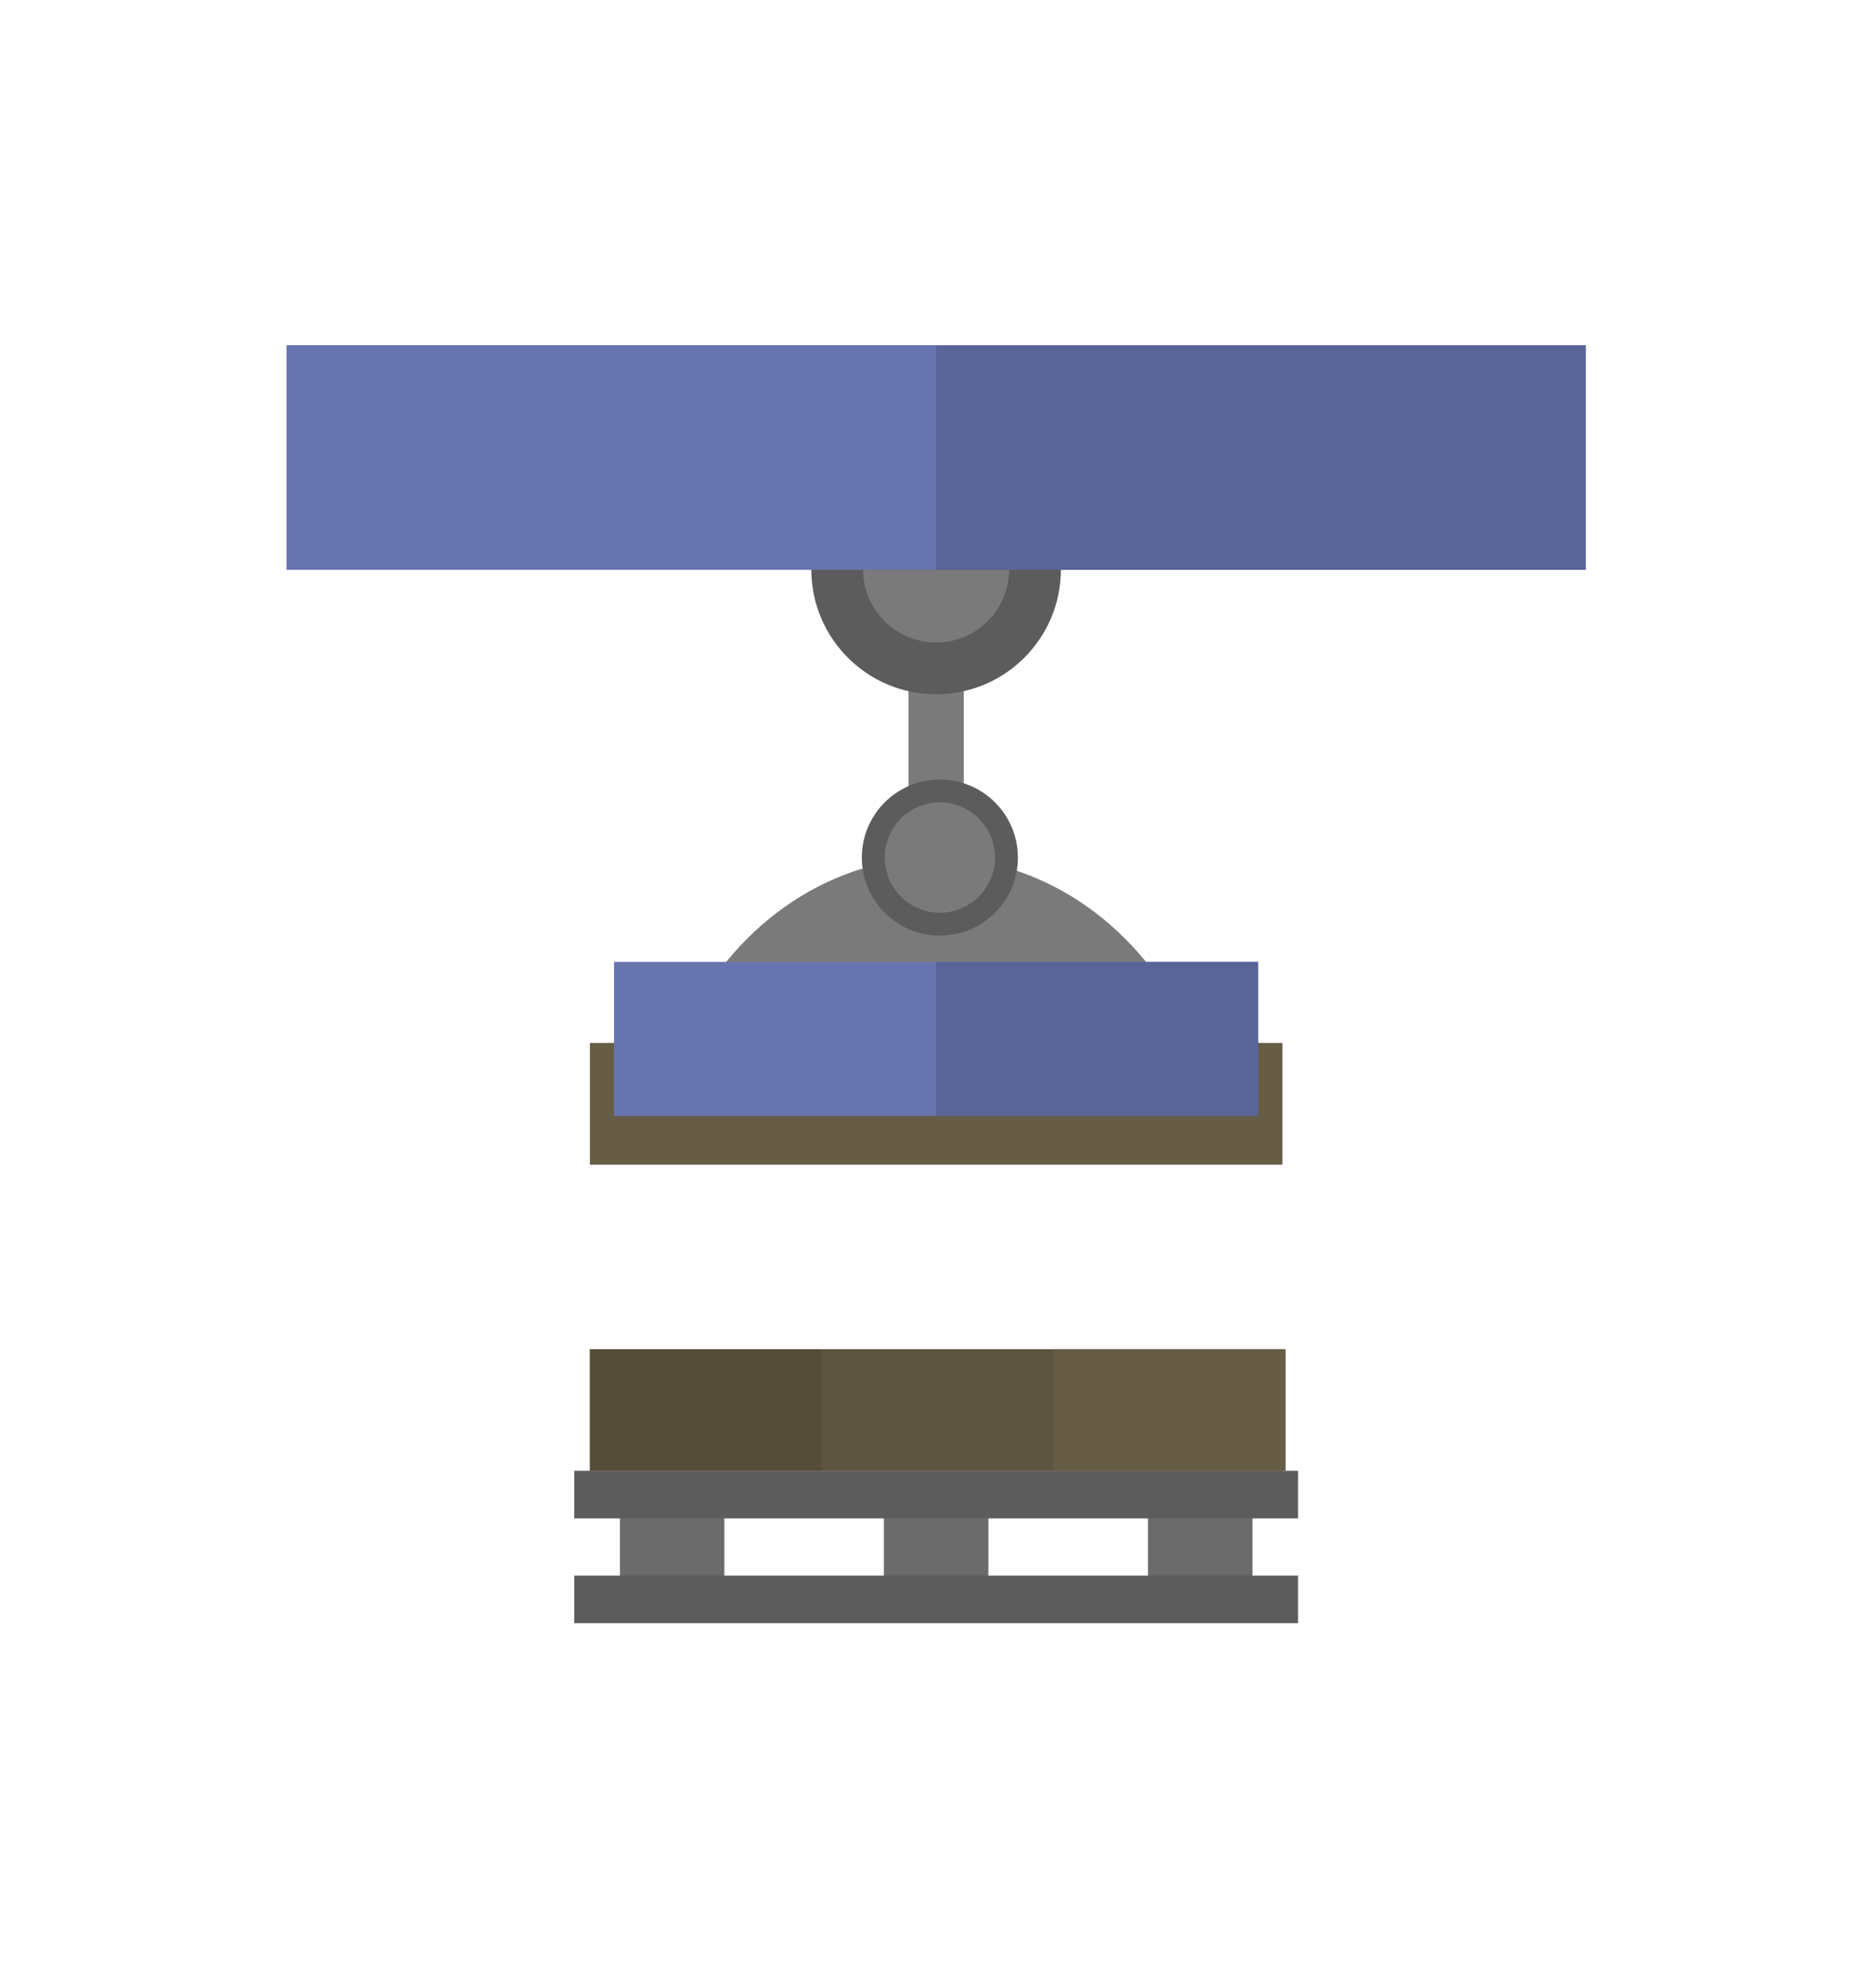 <svg id="Capa_1" data-name="Capa 1" xmlns="http://www.w3.org/2000/svg" viewBox="0 0 500 531"><defs><style>.cls-1{fill:#6b6b6b;}.cls-2{fill:#5c5c5c;}.cls-3{fill:#675d47;}.cls-4{fill:#342f24;}.cls-4,.cls-5{opacity:0.35;}.cls-5{fill:#4d4635;}.cls-6{fill:#7a7a7a;}.cls-7{fill:#6874af;}.cls-8{fill:#4e5783;opacity:0.54;}</style></defs><title>desapiladora_2</title><rect class="cls-1" x="165.57" y="403.96" width="27.9" height="18.45"/><rect class="cls-1" x="236.08" y="403.96" width="27.9" height="18.45"/><rect class="cls-1" x="306.62" y="403.96" width="27.91" height="18.45"/><rect class="cls-2" x="153.37" y="392.86" width="193.33" height="12.69"/><rect class="cls-2" x="153.37" y="420.86" width="193.33" height="12.69"/><rect class="cls-3" x="157.56" y="278.57" width="184.97" height="32.52"/><rect class="cls-3" x="157.54" y="360.37" width="184.97" height="32.52"/><rect class="cls-4" x="157.54" y="360.37" width="61.94" height="32.52"/><rect class="cls-5" x="219.49" y="360.37" width="61.94" height="32.52"/><rect class="cls-3" x="281.43" y="360.37" width="61.94" height="32.52"/><rect class="cls-6" x="242.65" y="139.1" width="14.75" height="84.32"/><path class="cls-6" d="M316.2,272.56H183.86c13.56-26.87,38.86-43.5,66.17-43.5S302.64,245.69,316.2,272.56Z"/><circle class="cls-2" cx="250.03" cy="152.11" r="33.33"/><circle class="cls-2" cx="251.03" cy="229.06" r="20.84"/><circle class="cls-6" cx="251.03" cy="229.06" r="14.73"/><circle class="cls-6" cx="250.03" cy="152.11" r="19.5"/><rect class="cls-7" x="76.52" y="92.21" width="347.03" height="60"/><rect class="cls-8" x="250.03" y="92.21" width="173.51" height="60"/><rect class="cls-7" x="164.01" y="256.92" width="172.04" height="41.14"/><rect class="cls-8" x="250.03" y="256.92" width="86.02" height="41.14"/></svg>